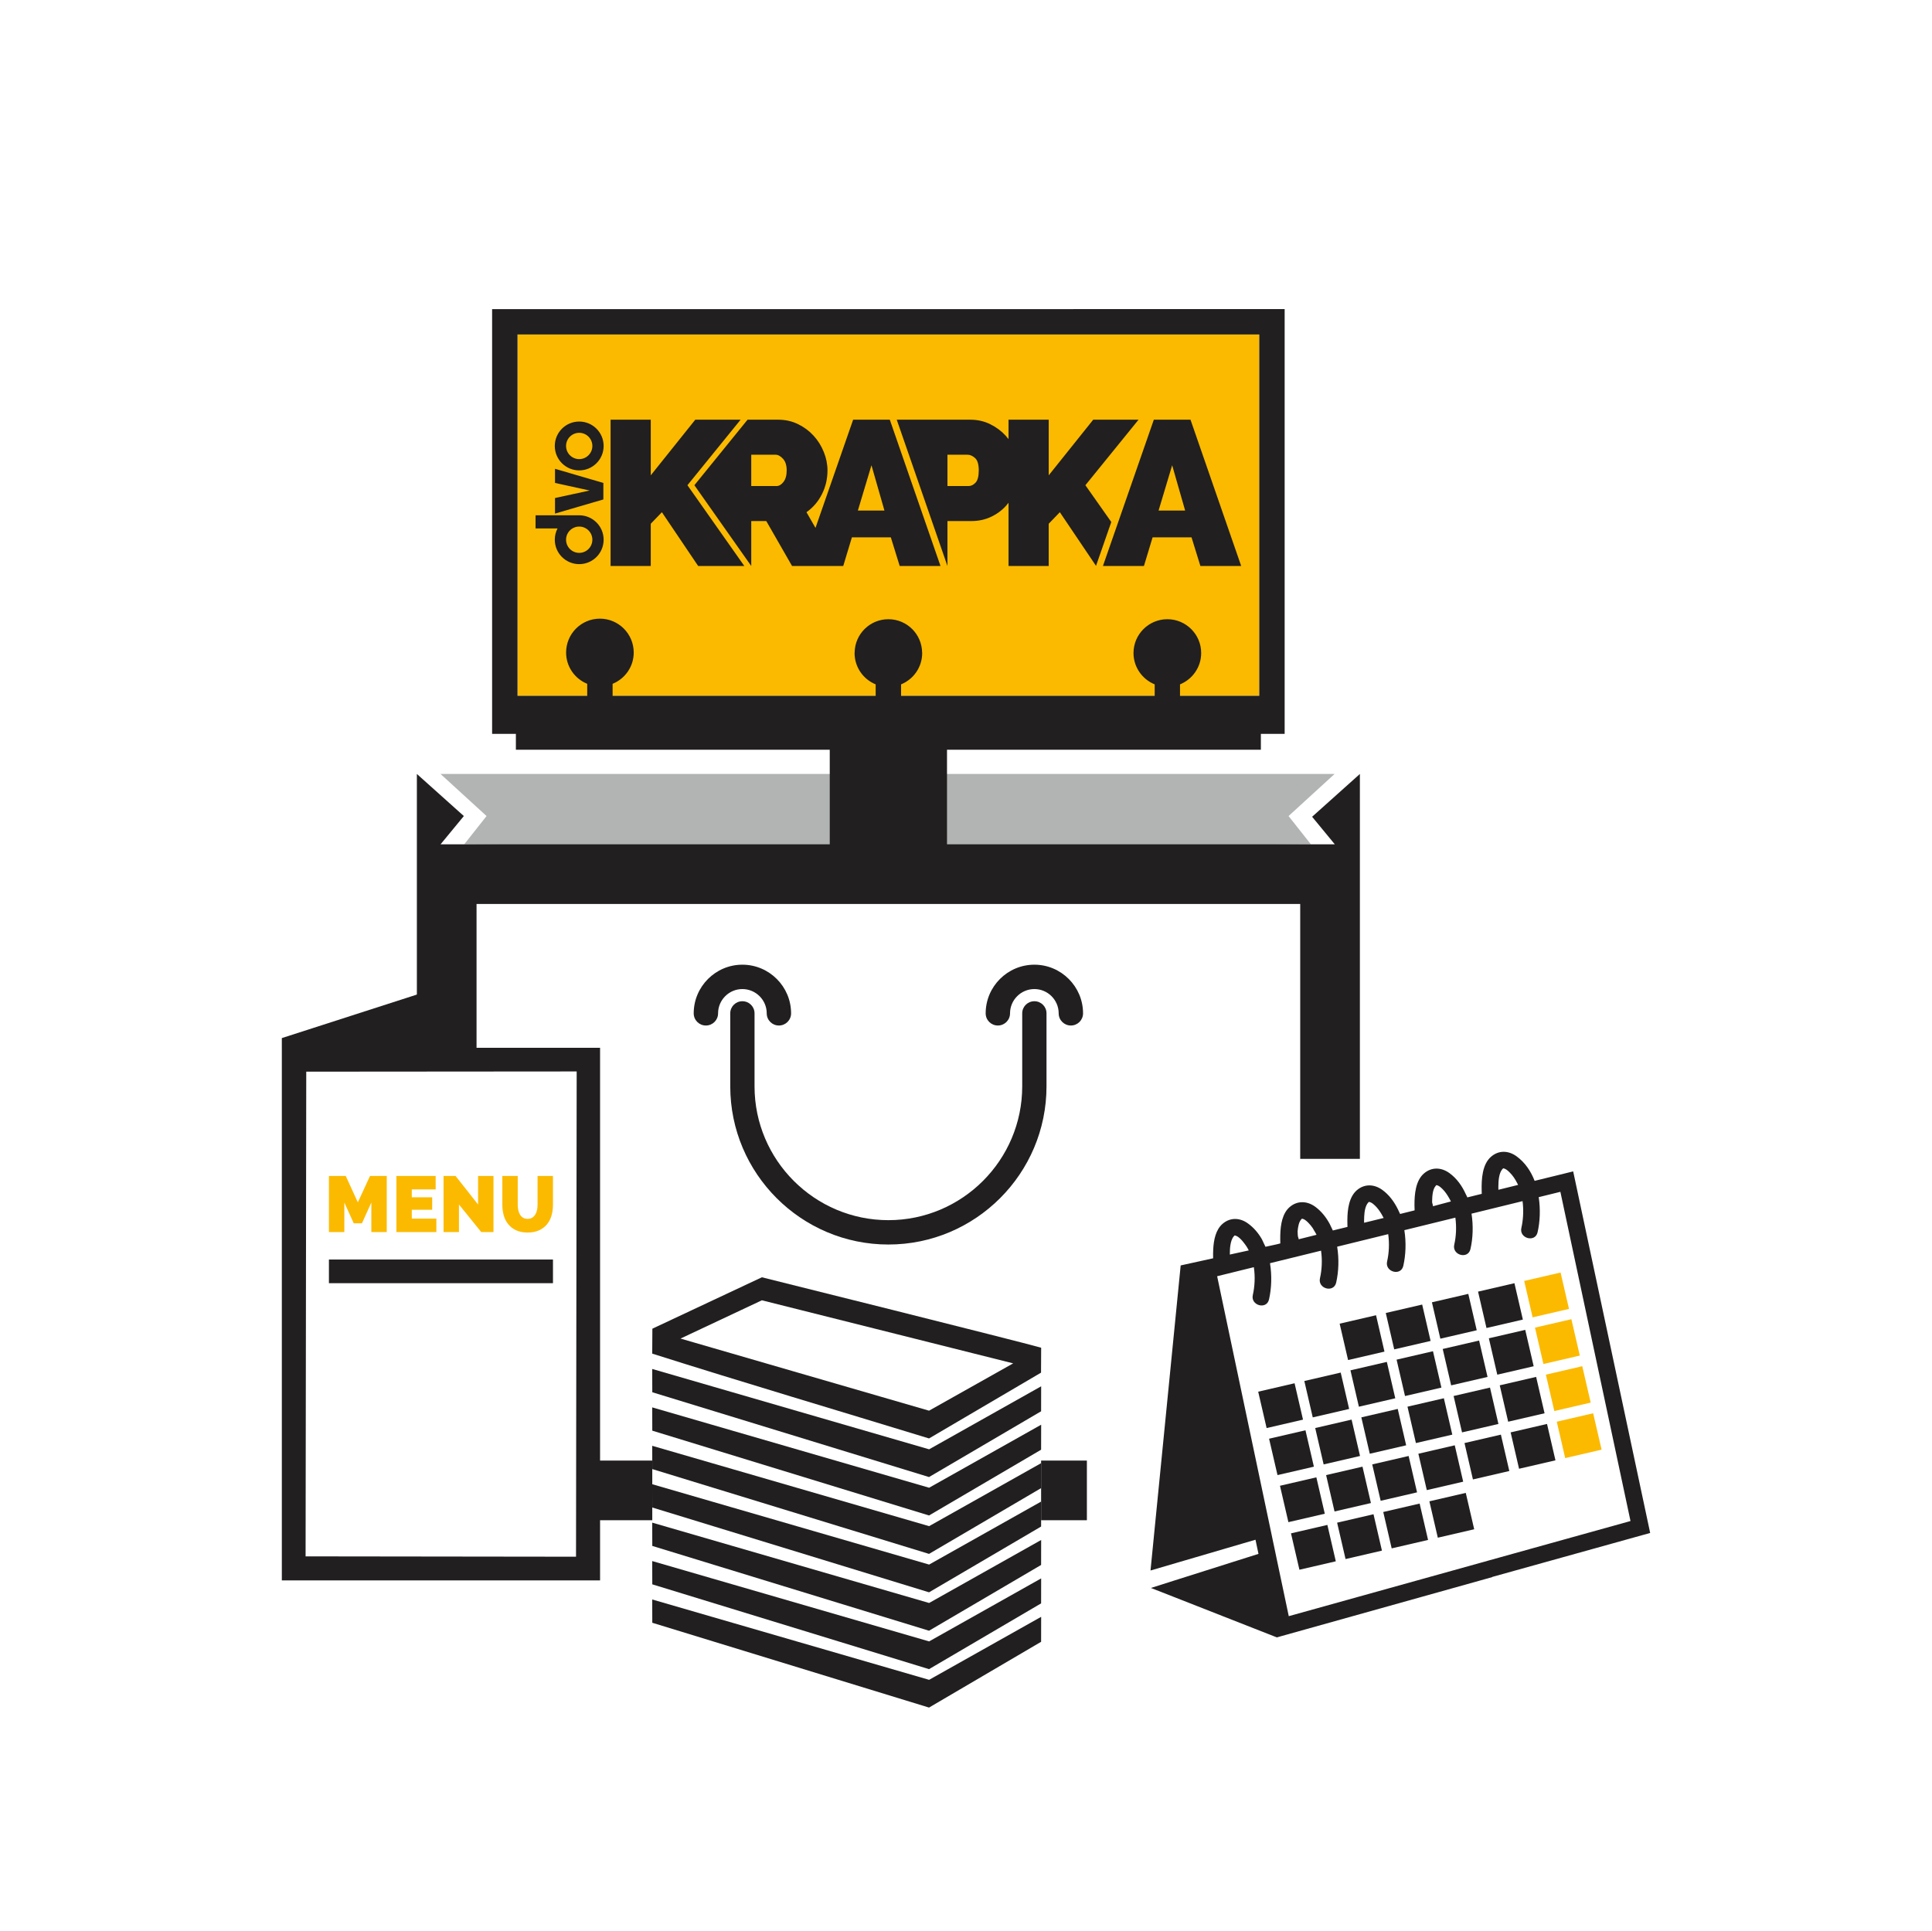 <?xml version="1.0" encoding="UTF-8"?>
<!DOCTYPE svg PUBLIC "-//W3C//DTD SVG 1.1//EN" "http://www.w3.org/Graphics/SVG/1.1/DTD/svg11.dtd">
<!-- Creator: CorelDRAW 2018 (64-Bit) -->
<svg xmlns="http://www.w3.org/2000/svg" xml:space="preserve" width="100%" height="100%" version="1.1" style="shape-rendering:geometricPrecision; text-rendering:geometricPrecision; image-rendering:optimizeQuality; fill-rule:evenodd; clip-rule:evenodd"
viewBox="0 0 8167.79 8165.85"
 xmlns:xlink="http://www.w3.org/1999/xlink">
 <defs>
  <style type="text/css">
   <![CDATA[
    .fil5 {fill:none}
    .fil3 {fill:#211F1F}
    .fil2 {fill:#FBBA00}
    .fil0 {fill:#B2B3B3;fill-rule:nonzero}
    .fil1 {fill:#211F1F;fill-rule:nonzero}
    .fil4 {fill:#FBBA00;fill-rule:nonzero}
   ]]>
  </style>
 </defs>
 <g id="Layer_x0020_1">
  <path class="fil0" d="M3752.27 3571.25c-595.02,1.97 -1189.76,3.63 -1789.74,-1.4l94.45 -119.5 -194.58 -177.9 629.22 0 2521.3 0 629.22 0 -194.58 177.9 94.45 119.5c-599.98,5.03 -1194.72,3.37 -1789.74,1.4z"/>
  <g id="_1811320750000">
   <path class="fil1" d="M4373.06 4233.35c-28.69,0 -51.49,22.81 -51.49,51.17l0 308.64c0,311.96 -253.89,565.84 -565.83,565.84 -311.94,0 -565.84,-253.88 -565.84,-565.84l0 -308.64c0,-28.36 -22.8,-51.17 -51.48,-51.17 -28.34,0 -51.18,22.81 -51.18,51.17l0 308.64c0,368.71 299.86,668.82 668.5,668.82 368.63,0 668.49,-300.11 668.49,-668.82l0 -308.64c0,-28.36 -22.82,-51.17 -51.17,-51.17z"/>
   <path class="fil1" d="M3241.42 4284.52c0,28.68 23.07,51.48 51.5,51.48 28.36,0 51.48,-22.8 51.48,-51.48 0,-113.21 -92.43,-205.68 -205.98,-205.68 -113.21,0 -205.68,92.47 -205.68,205.68 0,28.68 23.16,51.48 51.52,51.48 28.36,0 51.5,-22.8 51.5,-51.48 0,-56.46 46.22,-102.66 102.66,-102.66 56.76,0 103,46.2 103,102.66z"/>
   <path class="fil1" d="M4373.06 4078.84c-113.56,0 -205.99,92.47 -205.99,205.68 0,28.68 23.13,51.48 51.48,51.48 28.43,0 51.5,-22.8 51.5,-51.48 0,-56.46 46.24,-102.66 103.01,-102.66 56.45,0 102.65,46.2 102.65,102.66 0,28.68 23.16,51.48 51.52,51.48 28.34,0 51.5,-22.8 51.5,-51.48 0,-113.21 -92.47,-205.68 -205.67,-205.68z"/>
  </g>
  <polygon class="fil2" points="2187.81,1414.33 5323.68,1414.33 5323.68,2941.92 2187.81,2941.92 "/>
  <path class="fil3" d="M2345.46 2282.01c0,-17.18 4.2,-33.39 11.63,-47.64l-92.9 0 0 -55.6 183.79 0 0.73 -0.01c57.02,0 103.25,46.23 103.25,103.25 0,57.03 -46.23,103.25 -103.25,103.25 -57.02,0 -103.25,-46.22 -103.25,-103.25zm1659.99 -226.95l89.72 0c10.45,0 20.17,-4.79 29.18,-14.37 9,-9.58 13.5,-26.86 13.5,-51.83 0,-25.55 -5.23,-42.97 -15.68,-52.26 -10.45,-9.29 -20.9,-13.94 -31.36,-13.94l-85.36 0 0 132.4 0 0zm1004.92 103.66l-54.88 -191.63 -57.49 191.63 112.37 0zm-132.4 -384.14l155.05 0 214.28 618.45 -172.47 0 -37.46 -121.07 -164.63 0 -36.58 121.07 -173.34 0 215.15 -618.45zm-2296.63 618.45l0 -618.45 169.85 0 0 235.19 188.15 -235.19 191.63 0 -224.73 277 240.41 341.45 -195.11 0 -153.31 -227.34 -47.04 48.78 0 178.56 -169.85 0 0 0zm594.68 -337.97l107.14 0c10.45,0 20.18,-5.8 29.18,-17.42 9,-11.61 13.5,-27.87 13.5,-48.78 0,-21.48 -5.22,-37.89 -15.68,-49.21 -10.45,-11.33 -20.9,-16.99 -31.35,-16.99l-102.79 0 0 132.4 0 0zm563.11 103.66l-54.88 -191.63 -57.49 191.63 112.37 0zm-132.4 -384.14l155.05 0 214.28 618.45 -172.47 0 -37.46 -121.07 -164.63 0 -36.58 121.07 -24.8 0 -148.54 0 -43.09 0 -108.88 -189.89 -63.59 0 0 189.88 -240.4 -341.44 224.73 -277 129.78 0c30.2,0 58.07,6.24 83.62,18.73 25.55,12.48 47.47,28.74 65.77,48.78 18.29,20.03 32.66,42.97 43.11,68.81 10.46,25.84 15.68,51.83 15.68,77.96 0,36.01 -7.84,69.54 -23.52,100.61 -15.68,31.07 -37.45,56.47 -65.33,76.22l38.13 66.34 159.14 -457.45 0 0zm656.99 618.45l0 -267.28c-3.05,3.98 -6.25,7.86 -9.58,11.63 -17.72,20.03 -39.2,36 -64.46,47.9 -25.26,11.91 -52.99,17.86 -83.19,17.86l-101.04 0 0 189.89 -0.01 0 -214.29 -618.45 310.98 0c30.2,0 58.07,6.24 83.63,18.73 25.55,12.48 47.47,28.74 65.76,48.78 4.28,4.69 8.35,9.54 12.2,14.55l0 -82.06 169.86 0 0 235.19 188.15 -235.19 191.63 0 -224.73 277 109.49 155.52 -64.52 185.46 -152.98 -226.87 -47.04 48.78 0 178.56 -169.86 0 0 0zm-1870.62 -111.02c0,-30.71 24.9,-55.6 55.61,-55.61 30.71,0 55.61,24.9 55.61,55.61 0,30.71 -24.9,55.61 -55.61,55.61 -30.71,0 -55.61,-24.9 -55.61,-55.61zm157.71 -170.26l-204.42 59.75 0 -65.82 146.51 -31.73 -146.51 -32.07 0 -59.74 204.42 59.74 0 69.87 0 0zm-205.35 -226.14c0,-57.02 46.23,-103.26 103.25,-103.26 57.02,0 103.25,46.24 103.25,103.26 0,57.02 -46.23,103.25 -103.25,103.25 -57.02,0 -103.25,-46.23 -103.25,-103.25zm47.64 0c0,-30.71 24.9,-55.62 55.61,-55.62 30.71,0 55.61,24.91 55.61,55.62 0,30.71 -24.9,55.61 -55.61,55.61 -30.71,0 -55.61,-24.9 -55.61,-55.61z"/>
  <path class="fil3" d="M2014.66 3822.11l0 676.04 -252.26 0c0,-408.57 0,-817.13 0,-1225.7l198.54 177.9 -98.39 119.5c548.44,0 1096.88,0 1645.32,0l0 -399.87 -1326.9 0 0 -67.05 -100.51 0.02 0 -1795.98 3350.57 -0.02 0 1796 -100.5 0 0 67.03 -1326.94 0 0 399.87 1639.44 0 -95.88 -116.46 201.93 -180.94c0,542.43 0,1084.87 0,1627.3l-252.26 0 0 -1077.64 -3482.16 0zm2973.97 -880.21l0 -48.35c52.4,-21.24 89.53,-72.5 89.53,-132.5 0,-78.8 -64.13,-142.93 -142.89,-142.93 -79.09,0 -143.2,64.13 -143.22,142.95 0,59.98 37.23,111.24 89.58,132.48l0 48.35 -1072.21 0 0 -48.32c52.33,-21.27 89.23,-72.53 89.23,-132.51 0,-0.81 -0.27,-1.26 -0.27,-2.11 -1.06,-77.97 -64.39,-140.84 -142.63,-140.84 -78.26,0.03 -141.59,62.87 -142.64,140.84 0,0.56 -0.28,1.3 -0.28,2.11 0,59.98 36.91,111.24 89.22,132.48l0 48.35 -1112.19 0 0 -50.69c52.33,-21.26 89.28,-72.3 89.28,-132.25 0,-79.06 -64.15,-143.19 -142.91,-143.19 -79.1,0 -142.95,64.13 -142.95,143.19 0,59.95 36.91,110.99 89.24,132.24l0 50.7 -294.69 0 0 -1527.58 3135.85 0 0 1527.58 -335.05 0zm-393.68 3485.79l-193.54 0 0 -252.26 193.54 0 0 252.26zm-1837.39 0l-288.39 0 0 -252.26 288.39 0 0 252.26z"/>
  <g id="_1811320752176">
   <path class="fil1" d="M6976.31 6481.57l-13.86 -65.32 -296.38 -1391.92 -15.26 -71.56 -71.17 17.54 -91.83 22.46c-15.94,-41.19 -40.73,-77.9 -76.38,-103.75 -16.72,-12.19 -35.15,-18.79 -53.43,-19.03l-1.74 0c-18.27,0.16 -36.31,6.71 -52.25,20.44 -37.43,32 -41.24,94.23 -40.05,143.76 0.18,4.67 0.18,9.18 0.37,13.53l-60.98 15.03c-1.72,-4.82 -4.34,-9.17 -6.56,-13.64 -15.81,-35.17 -37.98,-66.52 -69.31,-89.24 -33.94,-24.61 -74.99,-26.35 -107.43,1.56 -35.16,30.15 -40.53,87.31 -40.16,135.3 0.17,6.25 0.17,12.16 0.54,17.99 0,1.08 0,1.93 0,2.82l-61.35 15.24c-0.54,-1.43 -1.37,-2.78 -1.92,-4.15 -2.43,-5.55 -5.18,-10.93 -7.79,-16.48 -15.75,-31.68 -36.71,-60.3 -65.63,-81.23 -33.98,-24.62 -75.05,-26.36 -107.41,1.36 -33.08,28.58 -40.01,80.73 -40.18,126.8 -0.17,6.26 0,12.15 0.17,18.18 0.13,3.51 0.13,6.79 0.32,10.23l-61.84 15.1c-1.55,-3.64 -3.62,-7.1 -5.18,-10.73 -2.43,-5.55 -5.05,-11.09 -7.8,-16.44 -15.43,-28.63 -35.34,-54.07 -61.87,-73.5 -33.91,-24.57 -75.17,-26.29 -107.54,1.43 -31.06,26.81 -38.81,74.28 -39.86,118.13 -0.18,6.21 -0.18,12.1 -0.18,18.19 0,6.03 0.18,11.92 0.35,17.64l-15.93 3.99 -46.79 10.21c-2.44,-5.69 -5.18,-10.92 -7.98,-16.46 -2.56,-5.35 -4.82,-11.27 -7.79,-16.44 -14.74,-25.47 -33.95,-48.17 -58.2,-65.65 -33.79,-24.79 -74.99,-26.51 -107.4,1.38 -28.92,24.96 -37.75,68.08 -39.65,109.31 -0.17,6.25 -0.54,12.3 -0.54,18.36 0,6.08 0,12.27 0.19,18.19l-137.21 30.16 -127.51 1289.89 443.83 -130.11 7.28 34.62 5.37 25.16 -359.31 113.8 -95.43 30.33 93.23 36.53 428.2 168.21 7.45 2.81 0 0.29 0.54 -0.16 3.1 1.42 11.44 -3.34 865.27 -242.12 33.8 -9.54 0 -0.73 603.38 -168.01 64.25 -17.84zm-686.16 117.43l-16.99 4.84 -17.12 4.69 -807.61 224.86 -52.69 -249.94 -7.29 -35.04 -5.01 -23.56 -3.64 -17.29 -3.62 -17.52 -230.56 -1093.96 155.2 -38.27c6.05,40 3.81,81.76 -4.34,117.6 -10.23,44.52 58.19,63.43 68.42,18.89 10.75,-46.97 12.65,-101.16 4.17,-153.3l215.84 -53c5.74,39.65 3.64,80.9 -4.52,116.41 -10.38,44.48 58.04,63.38 68.42,18.84 10.61,-46.43 12.65,-100.26 4.18,-152.06l215.85 -53.05c5.55,39.35 3.45,80.24 -4.65,115.39 -10.27,44.54 58.18,63.43 68.42,18.91 10.55,-46.27 12.64,-99.61 4.46,-151.1l215.68 -52.99c5.4,39.14 3.33,79.34 -4.66,114.15 -10.37,44.53 58.05,63.59 68.43,18.88 10.55,-45.7 12.46,-98.72 4.53,-149.84l181.67 -44.53 18.19 -4.47 15.78 -4c0.54,3.82 1.03,7.47 1.4,11.28 3.27,35.16 0.88,70.68 -6.26,101.86 -10.2,44.51 58.23,63.37 68.42,18.85 10.61,-45.55 12.52,-98.02 4.87,-148.8l91.62 -22.51 296.43 1391.93 -603.02 167.85zm-1090.53 -1312.72c0.18,-6.43 0.72,-12.51 1.57,-18.55 2.24,-16.32 6.6,-31.05 15.06,-40.71 3.33,-3.81 3.47,-3.5 5.06,-3.13 9,1.71 16.46,7.96 25.45,16.8 4.49,4.34 8.12,9.52 12.11,14.36 4.01,5.05 7.82,10.24 11.28,15.6 3.27,5.37 6.43,10.57 9.18,16.28l-80.05 17.52c-0.14,-6.07 0,-12.14 0.34,-18.17zm301.26 -130.3c3.46,-3.82 3.14,-3.28 4.7,-3.11 9,1.74 16.27,7.94 25.28,16.81 6.74,6.72 12.46,14 18.01,21.65 3.45,5.17 6.42,10.72 9.54,16.09 2.24,4.16 4.86,7.98 6.91,12.35 0.17,0.29 0.33,0.65 0.33,1.18l-75.32 18.89c0,-5.23 -3.82,-10.61 -3.64,-15.95 0,-6.06 -1.37,-12.31 -0.88,-18.37 1.89,-19.74 5.23,-38.1 15.07,-49.54zm266.44 -12.64c1.2,-23.07 5.19,-45.25 16.46,-58.24 3.44,-3.93 3.62,-3.44 5.18,-3.11 9.01,1.75 16.47,8.01 25.5,16.82 8.81,8.66 16.29,18.73 22.84,29.27 3.29,5.2 6.44,10.55 9.18,16.1 0.9,1.9 2.09,3.62 3.14,5.54l-82.66 20.26c-0.16,-2.75 -0.16,-5.54 -0.16,-8.29 0,-6.07 0.16,-12.28 0.52,-18.35zm302.15 -129.22c3.45,-3.83 2.58,-3.47 4.12,-3.16 9,1.76 16.14,7.99 25.14,16.81 10.9,10.78 19.37,23.6 27.02,36.9 2.79,5.04 5.71,9.88 8.15,15.26l-41.78 11.09 -34.1 9.17 0 -0.85c0,-6.07 -3.83,-12.14 -3.63,-18.17 0.48,-26 2.4,-52.34 15.08,-67.05zm282.01 -70.88c3.45,-3.99 3.62,-3.46 5,-3.29 9.01,1.92 16.62,7.99 25.63,17 13,12.82 23.23,28.07 31.53,44.52 1.57,2.75 2.97,5.54 4.35,8.48l-83.32 20.63c-0.19,-3.84 -0.19,-7.82 -0.19,-11.8 0,-28.58 2.97,-59.28 17,-75.54z"/>
   <g>
    <rect class="fil3" transform="matrix(0.872 -0.202 0.202 0.872 5319.18 5884.23)" width="176.39" height="176.39"/>
    <rect class="fil3" transform="matrix(0.872 -0.202 0.202 0.872 5365.21 6083.08)" width="176.39" height="176.39"/>
    <rect class="fil3" transform="matrix(0.872 -0.202 0.202 0.872 5514.21 5839.08)" width="176.39" height="176.39"/>
    <rect class="fil3" transform="matrix(0.872 -0.202 0.202 0.872 5560.24 6037.93)" width="176.39" height="176.39"/>
    <rect class="fil3" transform="matrix(0.872 -0.202 0.202 0.872 5663.57 5596.63)" width="176.39" height="176.39"/>
    <rect class="fil3" transform="matrix(0.872 -0.202 0.202 0.872 5709.25 5793.94)" width="176.39" height="176.39"/>
    <rect class="fil3" transform="matrix(0.872 -0.202 0.202 0.872 5755.28 5992.78)" width="176.39" height="176.39"/>
    <rect class="fil3" transform="matrix(0.872 -0.202 0.202 0.872 5858.6 5551.48)" width="176.39" height="176.39"/>
    <rect class="fil3" transform="matrix(0.872 -0.202 0.202 0.872 5904.28 5748.79)" width="176.39" height="176.39"/>
    <rect class="fil3" transform="matrix(0.872 -0.202 0.202 0.872 5950.31 5947.63)" width="176.39" height="176.39"/>
    <rect class="fil3" transform="matrix(0.872 -0.202 0.202 0.872 6053.64 5506.33)" width="176.39" height="176.39"/>
    <rect class="fil3" transform="matrix(0.872 -0.202 0.202 0.872 6099.31 5703.64)" width="176.39" height="176.39"/>
    <rect class="fil3" transform="matrix(0.872 -0.202 0.202 0.872 6145.34 5902.49)" width="176.39" height="176.39"/>
    <rect class="fil3" transform="matrix(0.872 -0.202 0.202 0.872 6248.67 5461.18)" width="176.39" height="176.39"/>
    <rect class="fil3" transform="matrix(0.872 -0.202 0.202 0.872 6294.34 5658.49)" width="176.39" height="176.39"/>
    <rect class="fil3" transform="matrix(0.872 -0.202 0.202 0.872 6340.37 5857.34)" width="176.39" height="176.39"/>
    <rect class="fil2" transform="matrix(0.872 -0.202 0.202 0.872 6443.7 5416.04)" width="176.39" height="176.39"/>
    <rect class="fil2" transform="matrix(0.872 -0.202 0.202 0.872 6489.37 5613.35)" width="176.39" height="176.39"/>
    <rect class="fil2" transform="matrix(0.872 -0.202 0.202 0.872 6535.41 5812.19)" width="176.39" height="176.39"/>
    <rect class="fil3" transform="matrix(0.872 -0.202 0.202 0.872 5411.26 6282.02)" width="176.39" height="176.39"/>
    <rect class="fil3" transform="matrix(0.872 -0.202 0.202 0.872 5606.3 6236.87)" width="176.39" height="176.39"/>
    <rect class="fil3" transform="matrix(0.872 -0.202 0.202 0.872 5801.33 6191.72)" width="176.39" height="176.39"/>
    <rect class="fil3" transform="matrix(0.872 -0.202 0.202 0.872 5996.36 6146.57)" width="176.39" height="176.39"/>
    <rect class="fil3" transform="matrix(0.872 -0.202 0.202 0.872 6042.93 6347.77)" width="176.39" height="176.39"/>
    <rect class="fil3" transform="matrix(0.872 -0.202 0.202 0.872 6191.39 6101.43)" width="176.39" height="176.39"/>
    <rect class="fil3" transform="matrix(0.872 -0.202 0.202 0.872 6386.42 6056.28)" width="176.39" height="176.39"/>
    <rect class="fil2" transform="matrix(0.872 -0.202 0.202 0.872 6581.46 6011.13)" width="176.39" height="176.39"/>
    <rect class="fil3" transform="matrix(0.872 -0.202 0.202 0.872 5457.84 6483.21)" width="176.39" height="176.39"/>
    <rect class="fil3" transform="matrix(0.872 -0.202 0.202 0.872 5652.87 6438.06)" width="176.39" height="176.39"/>
    <rect class="fil3" transform="matrix(0.872 -0.202 0.202 0.872 5847.9 6392.92)" width="176.39" height="176.39"/>
   </g>
  </g>
  <g id="_1811320762128">
   <polygon class="fil3" points="2757.38,5788.18 3927.95,6127.89 4401.61,5861.5 4401.41,5967.1 3927.95,6244.95 3927.86,6245.26 2757.64,5886.59 "/>
   <path class="fil3" d="M4401.14 5796.53l-0.02 7.24 -473.54 278.16c-389.52,-119.38 -782.18,-235.64 -1170.22,-358.67l0.65 -105.39 462.92 -217.34c0.03,-0.1 1082.08,269.62 1180.7,297.8l-0.49 98.2zm-117.74 -32.04l-1062.42 -266.67 -344.04 161.82 1050.72 304.92 355.74 -200.07z"/>
   <polygon class="fil3" points="2757.38,5950.62 3927.95,6290.33 4401.61,6023.94 4401.41,6129.54 3927.95,6407.4 3927.86,6407.7 2757.64,6049.03 "/>
   <polygon class="fil3" points="2757.38,6113.06 3927.95,6452.77 4401.61,6186.38 4401.41,6291.98 3927.95,6569.84 3927.86,6570.14 2757.64,6211.47 "/>
   <polygon class="fil3" points="2757.38,6275.5 3927.95,6615.21 4401.61,6348.82 4401.41,6454.42 3927.95,6732.28 3927.86,6732.58 2757.64,6373.91 "/>
   <polygon class="fil3" points="2757.38,6437.94 3927.95,6777.65 4401.61,6511.26 4401.41,6616.86 3927.95,6894.72 3927.86,6895.02 2757.64,6536.35 "/>
   <polygon class="fil3" points="2757.38,6600.39 3927.95,6940.09 4401.61,6673.7 4401.41,6779.3 3927.95,7057.16 3927.86,7057.46 2757.64,6698.79 "/>
   <polygon class="fil3" points="2757.38,6762.83 3927.95,7102.53 4401.61,6836.14 4401.41,6941.74 3927.95,7219.6 3927.86,7219.9 2757.64,6861.23 "/>
  </g>
  <path class="fil3" d="M1191.5 4434.32l-0.03 0 0 -45.13 577.2 -186.06 0 227.1 768.19 0 0 2251.87 -1345.36 0 0 -2247.78zm103.22 96.8l1143.28 -0.88 -2.77 2051.75 -1143.31 -1.43 2.8 -2049.44z"/>
  <polygon class="fil3" points="1390.57,5425.47 2337.76,5425.47 2337.76,5325.47 1390.57,5325.47 "/>
  <path class="fil4" d="M1569.92 5209.28l0 -124.9 -39.74 87.84 -34.73 0 -39.74 -87.84 0 124.9 -65.13 0 0 -237.11 71.14 0 51.09 111.55 51.43 -111.55 70.8 0 0 237.11 -65.12 0zm274.86 -56.77l0 56.77 -168.99 0 0 -237.11 165.98 0 0 56.77 -100.85 0 0 33.4 86.16 0 0 52.76 -86.16 0 0 37.41 103.86 0zm95.52 -59.78l0 116.55 -65.13 0 0 -237.11 50.77 0 95.18 120.56 0 -120.56 65.12 0 0 237.11 -51.77 0 -94.17 -116.55zm290.21 60.78c7.57,0 14.04,-1.66 19.38,-5.01 5.34,-3.34 9.68,-7.73 13.03,-13.19 3.33,-5.46 5.78,-11.74 7.34,-18.87 1.56,-7.12 2.34,-14.58 2.34,-22.37l0 -121.9 65.13 0 0 121.9c0,16.47 -2.13,31.89 -6.35,46.25 -4.24,14.36 -10.8,26.77 -19.71,37.23 -8.9,10.48 -20.09,18.71 -33.56,24.72 -13.47,6.01 -29.34,9.02 -47.6,9.02 -18.91,0 -35.11,-3.17 -48.59,-9.52 -13.47,-6.35 -24.54,-14.86 -33.22,-25.55 -8.69,-10.69 -15.03,-23.1 -19.04,-37.24 -4.01,-14.13 -6.01,-29.11 -6.01,-44.91l0 -121.9 65.12 0 0 121.9c0,7.79 0.78,15.3 2.34,22.54 1.56,7.23 4,13.58 7.35,19.04 3.34,5.45 7.62,9.8 12.85,13.02 5.23,3.23 11.63,4.84 19.2,4.84z"/>
  <rect class="fil5" x="-0" y="-0" width="8167.79" height="8165.85"/>
 </g>
</svg>
